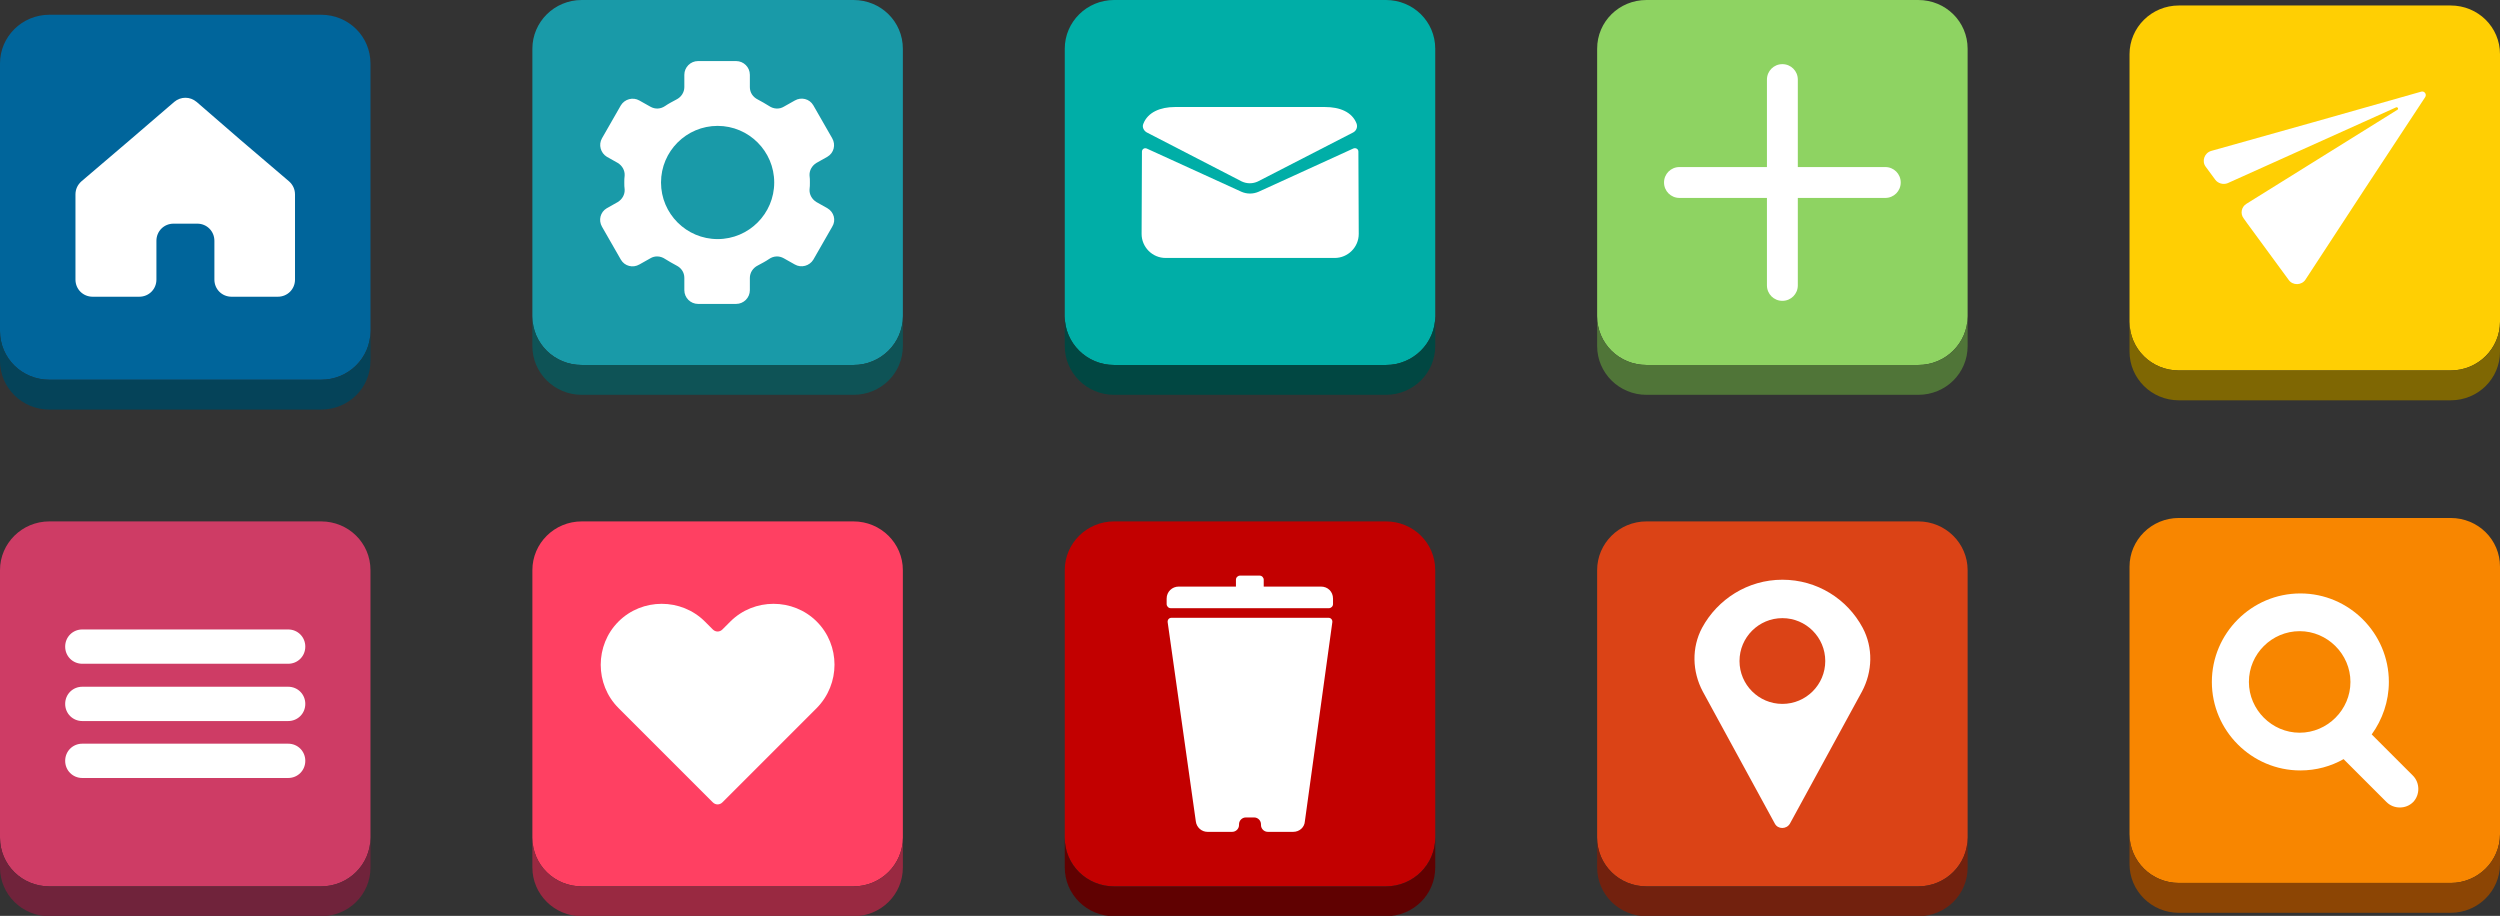 <?xml version="1.0" encoding="utf-8"?>
<!-- Generator: Adobe Illustrator 21.1.0, SVG Export Plug-In . SVG Version: 6.00 Build 0)  -->
<svg version="1.1" xmlns="http://www.w3.org/2000/svg" xmlns:xlink="http://www.w3.org/1999/xlink" x="0px" y="0px"
	 viewBox="0 0 728.8 267" style="enable-background:new 0 0 728.8 267;" xml:space="preserve">
<rect x="0" y="0" width="728.8" height="267" fill="#333333" stroke="none"/>
<style type="text/css">
	.st0{display:none;fill:#231F20;}
	.st1{fill:#F88600;}
	.st2{fill:#8C4504;}
	.st3{fill:#FFFFFF;}
	.st4{fill:#199AA8;}
	.st5{fill:#0E5356;}
	.st6{fill:#C20000;}
	.st7{fill:#600101;}
	.st8{fill:#8ED362;}
	.st9{fill:#507538;}
	.st10{fill:#CE3C65;}
	.st11{fill:#70233B;}
	.st12{fill:#FFCF03;}
	.st13{fill:#7F6703;}
	.st14{fill:#DB4316;}
	.st15{fill:#72210E;}
	.st16{fill:#FF4062;}
	.st17{fill:#992941;}
	.st18{fill:#00659B;}
	.st19{fill:#054359;}
	.st20{fill:#00AEA7;}
	.st21{fill:#014742;}
</style>
<g id="Layer_1">
	<rect x="-13.6" y="-171.5" class="st0" width="612" height="792"/>
</g>
<g id="search">
	<g>
		<g>
			<path class="st1" d="M714.4,151c8,0,14.4,6.3,14.4,14.2v78c0,7.8-6.4,14.2-14.4,14.2h-79.2c-8,0-14.4-6.4-14.4-14.2v-78
				c0-7.8,6.4-14.2,14.4-14.2H714.4z"/>
		</g>
		<path class="st2" d="M714.4,257.4h-79.2c-8,0-14.4-6.4-14.4-14.2v8.7c0,7.8,6.4,14.2,14.4,14.2h79.2c8,0,14.4-6.4,14.4-14.2v-8.7
			C728.8,251,722.4,257.4,714.4,257.4z"/>
		<path class="st3" d="M703.4,226.1l-12-12c3.1-4.3,5-9.6,5-15.3c0-14.2-11.6-25.8-25.8-25.8s-25.8,11.6-25.8,25.8
			s11.6,25.8,25.8,25.8c4.6,0,8.9-1.2,12.6-3.3l12.5,12.5c1.1,1.1,2.5,1.6,3.9,1.6s2.8-0.5,3.9-1.6
			C705.5,231.7,705.5,228.2,703.4,226.1z M655.6,198.8c0-8.2,6.7-14.8,14.8-14.8s14.8,6.7,14.8,14.8s-6.7,14.8-14.8,14.8
			S655.6,206.9,655.6,198.8z"/>
	</g>
</g>
<g id="setting">
	<g>
		<g>
			<g>
				<path class="st4" d="M248.8,0c8,0,14.4,6.3,14.4,14.2v78c0,7.8-6.4,14.2-14.4,14.2h-79.2c-8,0-14.4-6.3-14.4-14.2v-78
					c0-7.8,6.4-14.2,14.4-14.2H248.8z"/>
			</g>
			<path class="st3" d="M241.2,60.7l-3.2-1.8c-1.3-0.8-2.1-2.2-2-3.7c0.1-0.7,0.1-1.3,0.1-2s0-1.4-0.1-2c-0.1-1.5,0.7-2.9,2-3.7
				l3.2-1.8c1.9-1.1,2.5-3.5,1.4-5.4l-5.5-9.6c-1.1-1.9-3.5-2.5-5.4-1.4l-3.2,1.8c-1.3,0.8-3,0.7-4.3-0.2c-1.1-0.7-2.2-1.3-3.3-1.9
				c-1.4-0.7-2.3-2-2.3-3.6v-3.6c0-2.2-1.8-4-4-4h-11.1c-2.2,0-4,1.8-4,4v3.6c0,1.5-0.9,2.9-2.3,3.6c-1.1,0.6-2.3,1.2-3.3,1.9
				c-1.3,0.9-2.9,1-4.3,0.2l-3.2-1.8c-1.9-1.1-4.3-0.4-5.4,1.4l-5.5,9.6c-1.1,1.9-0.4,4.3,1.4,5.4l3.2,1.8c1.3,0.8,2.1,2.2,2,3.7
				c-0.1,0.7-0.1,1.3-0.1,2s0,1.4,0.1,2c0.1,1.5-0.7,2.9-2,3.7l-3.2,1.8c-1.9,1.1-2.5,3.5-1.4,5.4l5.5,9.6c1.1,1.9,3.5,2.5,5.4,1.4
				l3.2-1.8c1.3-0.8,3-0.7,4.3,0.2c1.1,0.7,2.2,1.3,3.3,1.9c1.4,0.7,2.3,2,2.3,3.6v3.6c0,2.2,1.8,4,4,4h11.1c2.2,0,4-1.8,4-4V81
				c0-1.5,0.9-2.9,2.3-3.6c1.1-0.6,2.3-1.2,3.3-1.9c1.3-0.9,2.9-1,4.3-0.2l3.2,1.8c1.9,1.1,4.3,0.4,5.4-1.4l5.5-9.6
				C243.8,64.2,243.1,61.8,241.2,60.7z M209.2,69.7c-9.1,0-16.5-7.4-16.5-16.5s7.4-16.5,16.5-16.5c9.1,0,16.5,7.4,16.5,16.5
				S218.3,69.7,209.2,69.7z"/>
		</g>
		<path class="st5" d="M248.8,106.4h-79.2c-8,0-14.4-6.3-14.4-14.2v8.7c0,7.8,6.4,14.2,14.4,14.2h79.2c8,0,14.4-6.3,14.4-14.2v-8.7
			C263.2,100,256.8,106.4,248.8,106.4z"/>
	</g>
</g>
<g id="delete_1_">
	<g>
		<g>
			<path class="st6" d="M404,152c8,0,14.4,6.3,14.4,14.2v78c0,7.8-6.4,14.2-14.4,14.2h-79.2c-8,0-14.4-6.3-14.4-14.2v-78
				c0-7.8,6.4-14.2,14.4-14.2H404z"/>
		</g>
		<path class="st7" d="M404,258.4h-79.2c-8,0-14.4-6.3-14.4-14.2v8.7c0,7.8,6.4,14.2,14.4,14.2H404c8,0,14.4-6.3,14.4-14.2v-8.7
			C418.4,252,412,258.4,404,258.4z"/>
		<g id="delete">
			<path class="st3" d="M385.1,171h-16.7v-2c0-0.6-0.5-1.2-1.2-1.2h-5.7c-0.6,0-1.2,0.5-1.2,1.2v2h-16.7c-1.9,0-3.5,1.5-3.5,3.5v1.6
				c0,0.6,0.5,1.2,1.2,1.2h46.1c0.6,0,1.2-0.5,1.2-1.2v-1.6C388.6,172.5,387.1,171,385.1,171z"/>
			<path class="st3" d="M387.3,180.1h-45.8c-0.7,0-1.2,0.6-1.1,1.3l8.2,58c0.2,1.8,1.7,3.1,3.4,3.1h7.2c1.1,0,2-0.9,2-2v-0.2
				c0-1.1,0.9-2,2-2h2.4c1.1,0,2,0.9,2,2v0.2c0,1.1,0.9,2,2,2h7.4c1.8,0,3.3-1.3,3.4-3.1l8-58C388.5,180.7,388,180.1,387.3,180.1z"
				/>
		</g>
	</g>
</g>
<g id="add_1_">
	<g>
		<g>
			<path class="st8" d="M559.2,0c8,0,14.4,6.3,14.4,14.2v78c0,7.8-6.4,14.2-14.4,14.2H480c-8,0-14.4-6.3-14.4-14.2v-78
				C465.6,6.3,472,0,480,0H559.2z"/>
		</g>
		<path class="st9" d="M559.2,106.4H480c-8,0-14.4-6.3-14.4-14.2v8.7c0,7.8,6.4,14.2,14.4,14.2h79.2c8,0,14.4-6.3,14.4-14.2v-8.7
			C573.6,100,567.2,106.4,559.2,106.4z"/>
		<path id="add" class="st3" d="M549.6,48.7h-25.5V23.2c0-2.5-2-4.5-4.5-4.5s-4.5,2-4.5,4.5v25.5h-25.5c-2.5,0-4.5,2-4.5,4.5
			s2,4.5,4.5,4.5h25.5v25.5c0,2.5,2,4.5,4.5,4.5s4.5-2,4.5-4.5V57.7h25.5c2.5,0,4.5-2,4.5-4.5S552.1,48.7,549.6,48.7z"/>
	</g>
</g>
<g id="menu">
	<g>
		<g>
			<path class="st10" d="M93.6,152c8,0,14.4,6.3,14.4,14.2v78c0,7.8-6.4,14.2-14.4,14.2H14.4c-8,0-14.4-6.3-14.4-14.2v-78
				c0-7.8,6.4-14.2,14.4-14.2H93.6z"/>
		</g>
		<path class="st11" d="M93.6,258.4H14.4c-8,0-14.4-6.3-14.4-14.2v8.7c0,7.8,6.4,14.2,14.4,14.2h79.2c8,0,14.4-6.3,14.4-14.2v-8.7
			C108,252,101.6,258.4,93.6,258.4z"/>
		<g id="menubar">
			<g>
				<path class="st3" d="M84,193.5H24c-2.8,0-5-2.2-5-5s2.2-5,5-5h60c2.8,0,5,2.2,5,5S86.8,193.5,84,193.5z"/>
			</g>
			<g>
				<path class="st3" d="M84,210.2H24c-2.8,0-5-2.2-5-5s2.2-5,5-5h60c2.8,0,5,2.2,5,5S86.8,210.2,84,210.2z"/>
			</g>
			<g>
				<path class="st3" d="M84,226.8H24c-2.8,0-5-2.2-5-5s2.2-5,5-5h60c2.8,0,5,2.2,5,5S86.8,226.8,84,226.8z"/>
			</g>
		</g>
	</g>
</g>
<g id="send_1_">
	<g>
		<g>
			<path class="st12" d="M714.4,1.6c8,0,14.4,6.3,14.4,14.2v78c0,7.8-6.4,14.2-14.4,14.2h-79.2c-8,0-14.4-6.3-14.4-14.2v-78
				c0-7.8,6.4-14.2,14.4-14.2H714.4z"/>
		</g>
		<path class="st13" d="M714.4,108h-79.2c-8,0-14.4-6.3-14.4-14.2v8.7c0,7.8,6.4,14.2,14.4,14.2h79.2c8,0,14.4-6.3,14.4-14.2v-8.7
			C728.8,101.7,722.4,108,714.4,108z"/>
		<path id="send" class="st3" d="M674.5,35.6L644.6,44c-2,0.6-2.8,3-1.6,4.6l2.8,3.8c0.8,1.1,2.4,1.5,3.6,1l49.1-22.1
			c0.5-0.2,0.8,0.5,0.4,0.7l-44,27.4c-1.5,0.9-1.9,2.9-0.8,4.3l1,1.4l12.1,16.5c1.2,1.7,3.8,1.6,4.9-0.1l17-26L707,28.3
			c0.5-0.8-0.2-1.8-1.1-1.6L674.5,35.6z"/>
	</g>
</g>
<g id="location">
	<g>
		<g>
			<path class="st14" d="M559.2,152c8,0,14.4,6.4,14.4,14.2v78c0,7.8-6.4,14.2-14.4,14.2H480c-8,0-14.4-6.3-14.4-14.2v-78
				c0-7.8,6.4-14.2,14.4-14.2H559.2z"/>
		</g>
		<path class="st15" d="M559.2,258.4H480c-8,0-14.4-6.3-14.4-14.2v8.7c0,7.8,6.4,14.2,14.4,14.2h79.2c8,0,14.4-6.3,14.4-14.2v-8.7
			C573.6,252,567.2,258.4,559.2,258.4z"/>
		<path id="location_pin" class="st3" d="M543,183c-4.5-8.4-13.3-14-23.4-14s-18.9,5.7-23.4,14c-3.1,5.8-2.9,12.8,0.2,18.6l21,38.5
			c0.9,1.7,3.4,1.7,4.4,0l21-38.5C545.9,195.8,546.1,188.8,543,183z M519.6,205.2c-6.9,0-12.5-5.6-12.5-12.5s5.6-12.5,12.5-12.5
			s12.5,5.6,12.5,12.5S526.5,205.2,519.6,205.2z"/>
	</g>
</g>
<g id="love">
	<g>
		<g>
			<path class="st16" d="M248.8,152c8,0,14.4,6.4,14.4,14.2v78c0,7.8-6.4,14.2-14.4,14.2h-79.2c-8,0-14.4-6.3-14.4-14.2v-78
				c0-7.8,6.4-14.2,14.4-14.2H248.8z"/>
		</g>
		<path class="st17" d="M248.8,258.4h-79.2c-8,0-14.4-6.3-14.4-14.2v8.7c0,7.8,6.4,14.2,14.4,14.2h79.2c8,0,14.4-6.3,14.4-14.2v-8.7
			C263.2,252,256.8,258.4,248.8,258.4z"/>
		<path id="heart" class="st3" d="M238.1,181.2L238.1,181.2c-6.9-6.9-18.3-6.9-25.2,0l-2.3,2.3c-0.8,0.8-2,0.8-2.8,0l-2.3-2.3
			c-6.9-6.9-18.3-6.9-25.2,0l0,0c-6.9,6.9-6.9,18.3,0,25.2l3.7,3.7l23.8,23.8c0.8,0.8,2,0.8,2.8,0l23.8-23.8l3.7-3.7
			C245,199.4,245,188.1,238.1,181.2z"/>
	</g>
</g>
<g id="home_1_">
	<g>
		<g>
			<path class="st18" d="M93.6,4.3c8,0,14.4,6.3,14.4,14.2v78c0,7.8-6.4,14.2-14.4,14.2H14.4c-8,0-14.4-6.3-14.4-14.2v-78
				C0,10.7,6.4,4.3,14.4,4.3H93.6z"/>
		</g>
		<path class="st19" d="M93.6,110.7H14.4c-8,0-14.4-6.3-14.4-14.2v8.7c0,7.8,6.4,14.2,14.4,14.2h79.2c8,0,14.4-6.3,14.4-14.2v-8.7
			C108,104.4,101.6,110.7,93.6,110.7z"/>
		<path id="home" class="st3" d="M70,40.7L57.3,29.7c-1.9-1.6-4.6-1.6-6.5,0L38,40.7L23.7,52.9c-1.1,1-1.7,2.3-1.7,3.8v24.8
			c0,2.8,2.2,5,5,5h13.6c2.8,0,5-2.2,5-5V70.2c0-2.8,2.2-5,5-5h6.9c2.8,0,5,2.2,5,5v11.3c0,2.8,2.2,5,5,5H81c2.8,0,5-2.2,5-5V56.7
			c0-1.5-0.6-2.8-1.7-3.8L70,40.7z"/>
	</g>
</g>
<g id="mail_1_">
	<g>
		<g>
			<path class="st20" d="M404,0c8,0,14.4,6.3,14.4,14.2v78c0,7.8-6.4,14.2-14.4,14.2h-79.2c-8,0-14.4-6.4-14.4-14.2v-78
				c0-7.8,6.4-14.2,14.4-14.2H404z"/>
		</g>
		<path class="st21" d="M404,106.4h-79.2c-8,0-14.4-6.4-14.4-14.2v8.7c0,7.8,6.4,14.2,14.4,14.2H404c8,0,14.4-6.4,14.4-14.2v-8.7
			C418.4,100,412,106.4,404,106.4z"/>
		<g id="mail">
			<path class="st3" d="M394.5,38.6c0.9-0.5,1.3-1.5,1-2.5c-1.3-3.5-5-4.9-9.2-4.9h-43.8c-4.2,0-7.9,1.5-9.2,4.9
				c-0.4,0.9,0.1,2,1,2.5L362,52.9c1.5,0.7,3.2,0.7,4.7,0L394.5,38.6z"/>
			<g>
				<path class="st3" d="M394.5,43.3l-27.6,12.6c-1.6,0.7-3.4,0.7-5,0l-27.6-12.6c-0.7-0.3-1.4,0.2-1.4,0.9l-0.1,24c0,3.8,3.1,7,7,7
					h49.3c3.8,0,7-3.1,7-7l-0.1-24C396,43.4,395.2,43,394.5,43.3z"/>
			</g>
		</g>
	</g>
</g>
</svg>
